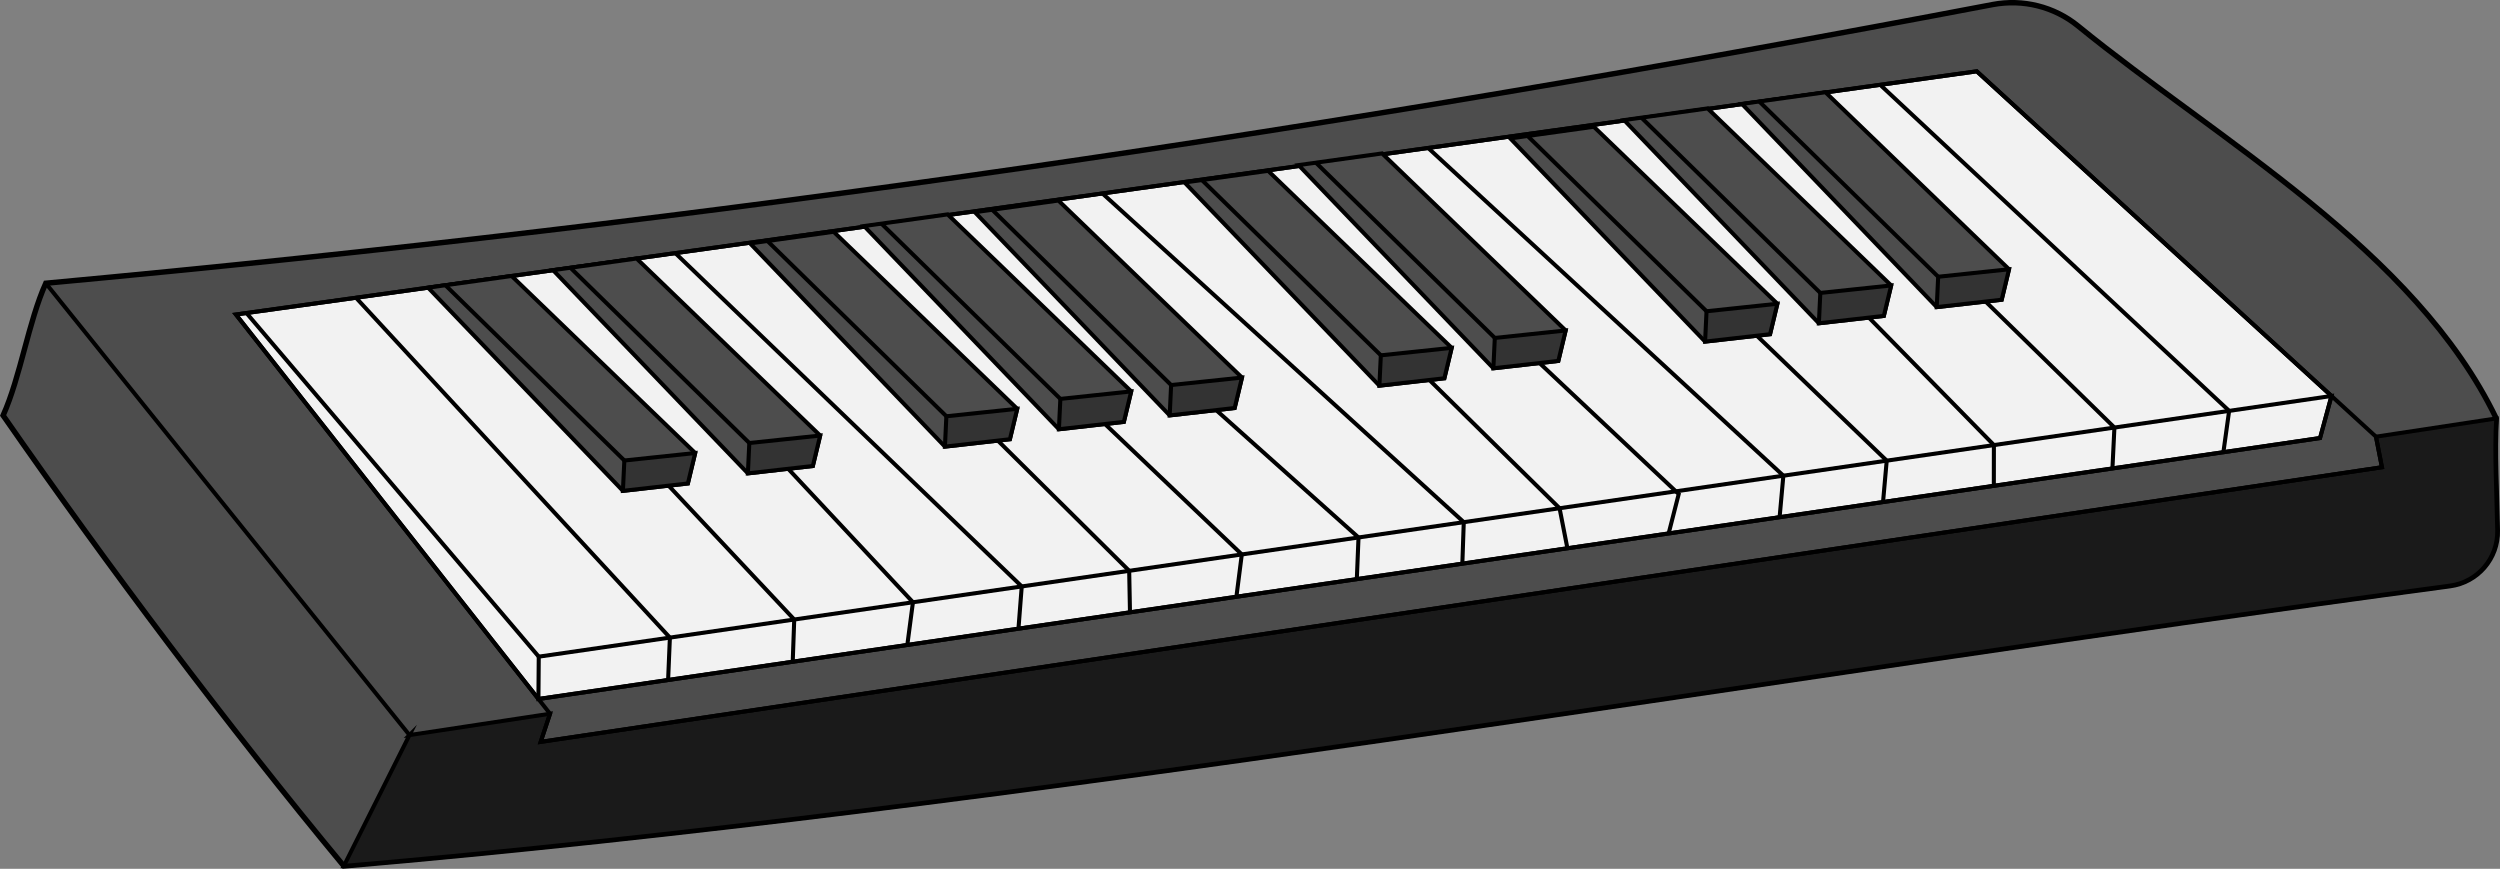 <?xml version="1.0" encoding="UTF-8"?>
<svg xmlns="http://www.w3.org/2000/svg" viewBox="0 0 180.105 62.592">
  <rect x="0" y="0" width="180.105" height="62.592" fill="#808080" stroke="none"/>
  <defs>
    <style>
      .d {
        fill: none;
      }

      .d, .e, .f, .g, .h, .i {
        stroke: #000;
        stroke-miterlimit: 10;
      }

      .d, .e, .f, .h, .i {
        stroke-width: .293px;
      }

      .e, .g {
        fill: #4d4d4d;
      }

      .f {
        fill: #1a1a1a;
      }

      .g {
        stroke-width: .391px;
      }

      .h {
        fill: #333;
      }

      .i {
        fill: #f2f2f2;
      }
    </style>
  </defs>
  <g id="a" data-name="Capa 1"/>
  <g id="b" data-name="Capa 2">
    <g id="c" data-name="Instruments Group">
      <g>
        <path class="g" d="M.224,29.931c7.456,10.734,16.202,22.397,24.545,32.456,48.642-4.184,100.499-13.325,151.736-20.197,1.979-.266,3.441-1.971,3.404-3.967-.051-2.741-.225-5.698-.073-8.079-5.851-12.14-19.969-19.991-30.125-28.268-1.722-1.403-3.978-1.962-6.16-1.547C95.868,9.411,51.837,15.919,3.297,20.405c-1.254,2.801-1.819,6.725-3.073,9.526Z"/>
        <path class="f" d="M29.499,52.957l10.127-1.537-.675,2.026,132.649-19.786-.431-2.201,8.667-1.315c-.152,2.381,.022,5.338,.073,8.079,.037,1.997-1.425,3.702-3.404,3.967-51.236,6.872-103.094,16.013-151.736,20.197l4.731-9.431Z"/>
        <polygon class="i" points="38.789 50.356 16.996 22.657 142.41 5.137 167.965 28.527 167.141 31.556 38.789 50.356"/>
        <polygon class="d" points="38.789 50.356 167.141 31.556 167.965 28.527 38.813 47.307 38.789 50.356"/>
        <polyline class="d" points="160.178 32.576 160.591 29.599 135.451 6.109"/>
        <polyline class="d" points="152.184 33.747 152.327 30.801 128.129 7.132"/>
        <polyline class="d" points="143.639 34.998 143.644 32.063 120.272 8.23"/>
        <polyline class="d" points="135.658 36.167 135.923 33.186 111.285 9.485"/>
        <polyline class="d" points="128.207 37.259 128.477 34.269 102.885 10.659"/>
        <polyline class="d" points="120.213 38.43 120.938 35.591 95.537 11.685"/>
        <polyline class="d" points="112.919 39.498 112.354 36.613 88.104 12.723"/>
        <polyline class="d" points="105.35 40.607 105.453 37.617 79.422 13.936"/>
        <polyline class="d" points="97.748 41.72 97.87 38.72 71.42 15.054"/>
        <polyline class="d" points="89.073 42.991 89.462 39.942 64.381 16.038"/>
        <polyline class="d" points="81.406 44.114 81.349 41.122 57.074 17.058"/>
        <polyline class="d" points="73.372 45.291 73.608 42.248 48.652 18.235"/>
        <polyline class="d" points="65.365 46.464 65.77 43.387 42.995 19.025"/>
        <polyline class="d" points="57.109 47.673 57.218 44.631 34.321 20.237"/>
        <polyline class="d" points="48.132 48.988 48.26 45.934 25.647 21.449"/>
        <line class="d" x1="38.813" y1="47.307" x2="17.756" y2="22.551"/>
        <polygon class="d" points="38.951 53.447 39.626 51.42 16.996 22.657 142.41 5.137 171.169 31.46 171.6 33.661 38.951 53.447"/>
        <line class="d" x1="3.297" y1="20.405" x2="29.499" y2="52.957"/>
        <polygon class="e" points="44.875 35.362 49.556 34.83 50.083 32.637 36.859 19.882 30.84 20.723 44.875 35.362"/>
        <line class="d" x1="44.979" y1="33.175" x2="32.09" y2="20.549"/>
        <polygon class="h" points="44.875 35.362 44.979 33.175 50.083 32.637 49.556 34.83 44.875 35.362"/>
        <polygon class="e" points="53.879 34.103 58.559 33.571 59.087 31.377 45.862 18.623 39.844 19.464 53.879 34.103"/>
        <line class="d" x1="53.982" y1="31.916" x2="41.093" y2="19.289"/>
        <polygon class="h" points="53.879 34.103 53.982 31.916 59.087 31.377 58.559 33.571 53.879 34.103"/>
        <polygon class="e" points="68.075 32.176 72.755 31.644 73.283 29.451 60.058 16.696 54.04 17.537 68.075 32.176"/>
        <line class="d" x1="68.178" y1="29.989" x2="55.289" y2="17.362"/>
        <polygon class="h" points="68.075 32.176 68.178 29.989 73.283 29.451 72.755 31.644 68.075 32.176"/>
        <polygon class="e" points="76.286 30.924 80.966 30.392 81.494 28.198 68.269 15.444 62.251 16.285 76.286 30.924"/>
        <line class="d" x1="76.39" y1="28.737" x2="63.5" y2="16.11"/>
        <polygon class="h" points="76.286 30.924 76.39 28.737 81.494 28.198 80.966 30.392 76.286 30.924"/>
        <polygon class="e" points="84.267 29.926 88.947 29.394 89.475 27.2 76.25 14.446 70.231 15.287 84.267 29.926"/>
        <line class="d" x1="84.37" y1="27.739" x2="71.481" y2="15.112"/>
        <polygon class="h" points="84.267 29.926 84.37 27.739 89.475 27.2 88.947 29.394 84.267 29.926"/>
        <polygon class="e" points="99.374 27.785 104.055 27.253 104.582 25.06 91.358 12.305 85.339 13.146 99.374 27.785"/>
        <line class="d" x1="99.478" y1="25.598" x2="86.589" y2="12.972"/>
        <polygon class="h" points="99.374 27.785 99.478 25.598 104.582 25.06 104.055 27.253 99.374 27.785"/>
        <polygon class="e" points="107.585 26.533 112.266 26.001 112.793 23.808 99.569 11.053 93.55 11.894 107.585 26.533"/>
        <line class="d" x1="107.689" y1="24.346" x2="94.8" y2="11.719"/>
        <polygon class="h" points="107.585 26.533 107.689 24.346 112.793 23.808 112.266 26.001 107.585 26.533"/>
        <polygon class="e" points="122.838 24.61 127.518 24.078 128.046 21.884 114.821 9.13 108.803 9.971 122.838 24.61"/>
        <line class="d" x1="122.942" y1="22.423" x2="110.052" y2="9.796"/>
        <polygon class="h" points="122.838 24.61 122.942 22.423 128.046 21.884 127.518 24.078 122.838 24.61"/>
        <polygon class="e" points="131.036 23.29 135.716 22.758 136.244 20.564 123.019 7.81 117.001 8.65 131.036 23.29"/>
        <line class="d" x1="131.139" y1="21.103" x2="118.25" y2="8.476"/>
        <polygon class="h" points="131.036 23.29 131.139 21.103 136.244 20.564 135.716 22.758 131.036 23.29"/>
        <polygon class="e" points="139.526 22.125 144.206 21.593 144.734 19.399 131.509 6.645 125.491 7.485 139.526 22.125"/>
        <line class="d" x1="139.63" y1="19.938" x2="126.74" y2="7.311"/>
        <polygon class="h" points="139.526 22.125 139.63 19.938 144.734 19.399 144.206 21.593 139.526 22.125"/>
      </g>
    </g>
  </g>
</svg>
